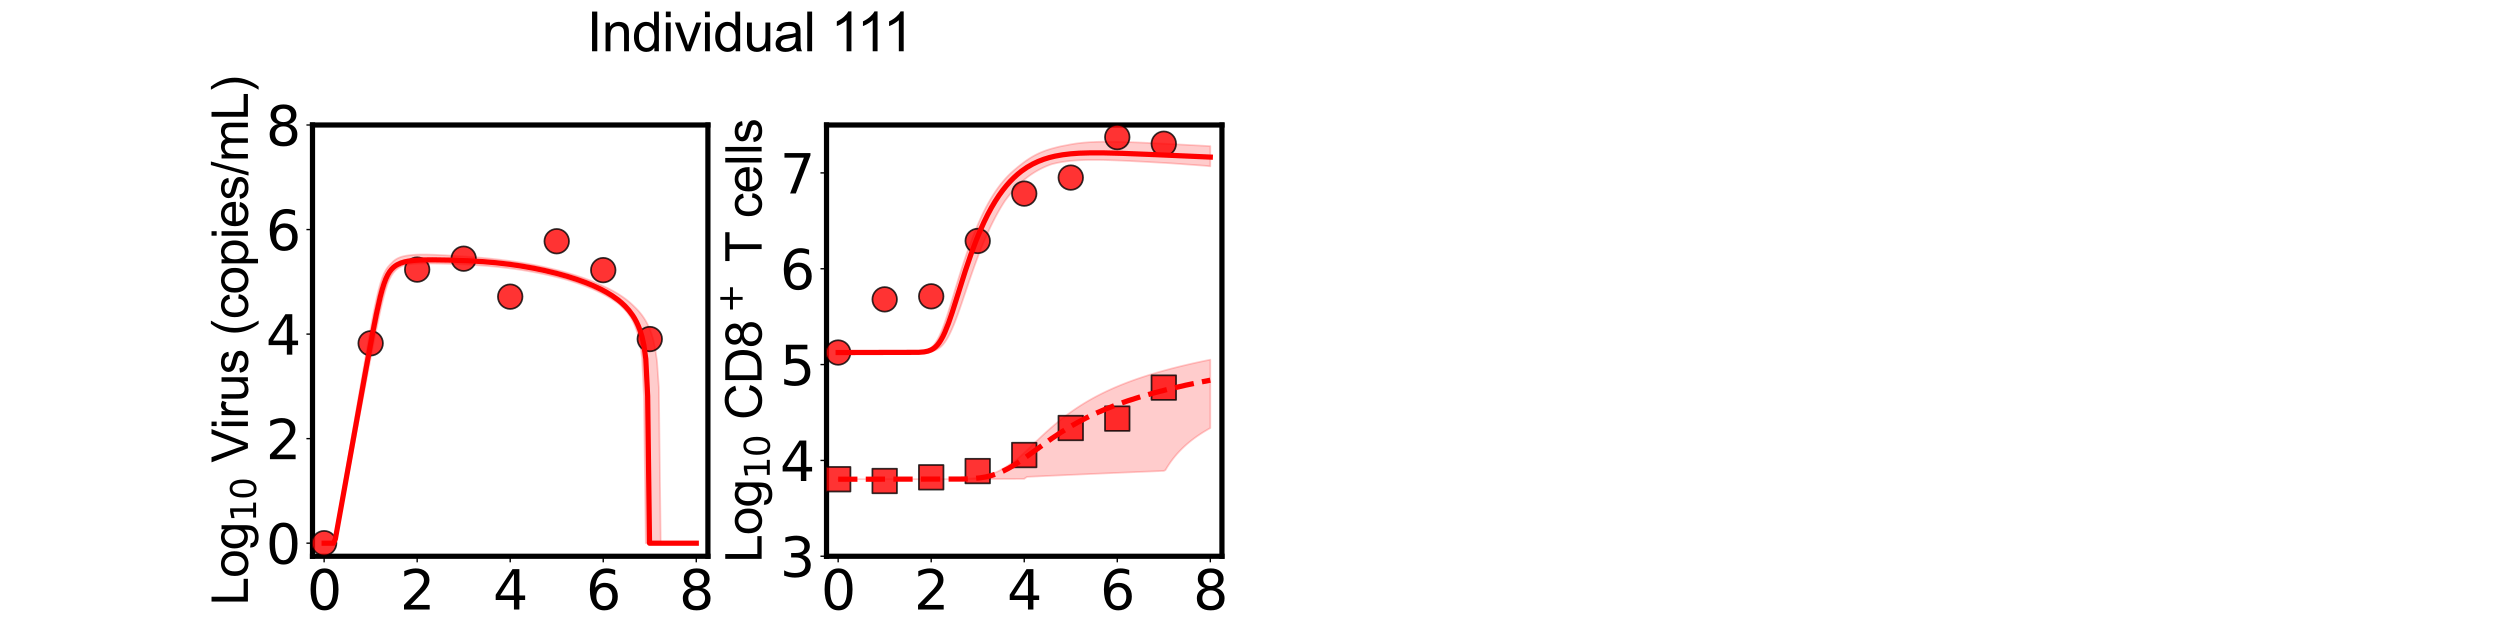 <?xml version="1.0" encoding="utf-8" standalone="no"?>
<!DOCTYPE svg PUBLIC "-//W3C//DTD SVG 1.1//EN"
  "http://www.w3.org/Graphics/SVG/1.1/DTD/svg11.dtd">
<svg xmlns:xlink="http://www.w3.org/1999/xlink" width="1440pt" height="360pt" viewBox="0 0 1440 360" xmlns="http://www.w3.org/2000/svg" version="1.1">
 <defs>
  <style type="text/css">*{stroke-linejoin: round; stroke-linecap: butt}</style>
 </defs>
 <g id="figure_1">
  <g id="patch_1">
   <path d="M 0 360 
L 1440 360 
L 1440 0 
L 0 0 
L 0 360 
z
" style="fill: none"/>
  </g>
  <g id="axes_1">
   <g id="patch_2">
    <path d="M 180 320.4 
L 407.755 320.4 
L 407.755 72 
L 180 72 
L 180 320.4 
z
" style="fill: none"/>
   </g>
   <g id="matplotlib.axis_1">
    <g id="xtick_1">
     <g id="line2d_1">
      <defs>
       <path id="m2c90304036" d="M 0 0 
L 0 3.5 
" style="stroke: #000000; stroke-width: 0.8"/>
      </defs>
      <g>
       <use xlink:href="#m2c90304036" x="186.699" y="320.4" style="stroke: #000000; stroke-width: 0.8"/>
      </g>
     </g>
     <g id="text_1">
      <!-- 0 -->
      <g transform="translate(176.773 351.107) scale(0.312 -0.312)">
       <defs>
        <path id="DejaVuSans-30" d="M 2034 4250 
Q 1547 4250 1301 3770 
Q 1056 3291 1056 2328 
Q 1056 1369 1301 889 
Q 1547 409 2034 409 
Q 2525 409 2770 889 
Q 3016 1369 3016 2328 
Q 3016 3291 2770 3770 
Q 2525 4250 2034 4250 
z
M 2034 4750 
Q 2819 4750 3233 4129 
Q 3647 3509 3647 2328 
Q 3647 1150 3233 529 
Q 2819 -91 2034 -91 
Q 1250 -91 836 529 
Q 422 1150 422 2328 
Q 422 3509 836 4129 
Q 1250 4750 2034 4750 
z
" transform="scale(0.016)"/>
       </defs>
       <use xlink:href="#DejaVuSans-30"/>
      </g>
     </g>
    </g>
    <g id="xtick_2">
     <g id="line2d_2">
      <g>
       <use xlink:href="#m2c90304036" x="240.288" y="320.4" style="stroke: #000000; stroke-width: 0.8"/>
      </g>
     </g>
     <g id="text_2">
      <!-- 2 -->
      <g transform="translate(230.363 351.107) scale(0.312 -0.312)">
       <defs>
        <path id="DejaVuSans-32" d="M 1228 531 
L 3431 531 
L 3431 0 
L 469 0 
L 469 531 
Q 828 903 1448 1529 
Q 2069 2156 2228 2338 
Q 2531 2678 2651 2914 
Q 2772 3150 2772 3378 
Q 2772 3750 2511 3984 
Q 2250 4219 1831 4219 
Q 1534 4219 1204 4116 
Q 875 4013 500 3803 
L 500 4441 
Q 881 4594 1212 4672 
Q 1544 4750 1819 4750 
Q 2544 4750 2975 4387 
Q 3406 4025 3406 3419 
Q 3406 3131 3298 2873 
Q 3191 2616 2906 2266 
Q 2828 2175 2409 1742 
Q 1991 1309 1228 531 
z
" transform="scale(0.016)"/>
       </defs>
       <use xlink:href="#DejaVuSans-32"/>
      </g>
     </g>
    </g>
    <g id="xtick_3">
     <g id="line2d_3">
      <g>
       <use xlink:href="#m2c90304036" x="293.878" y="320.4" style="stroke: #000000; stroke-width: 0.8"/>
      </g>
     </g>
     <g id="text_3">
      <!-- 4 -->
      <g transform="translate(283.952 351.107) scale(0.312 -0.312)">
       <defs>
        <path id="DejaVuSans-34" d="M 2419 4116 
L 825 1625 
L 2419 1625 
L 2419 4116 
z
M 2253 4666 
L 3047 4666 
L 3047 1625 
L 3713 1625 
L 3713 1100 
L 3047 1100 
L 3047 0 
L 2419 0 
L 2419 1100 
L 313 1100 
L 313 1709 
L 2253 4666 
z
" transform="scale(0.016)"/>
       </defs>
       <use xlink:href="#DejaVuSans-34"/>
      </g>
     </g>
    </g>
    <g id="xtick_4">
     <g id="line2d_4">
      <g>
       <use xlink:href="#m2c90304036" x="347.467" y="320.4" style="stroke: #000000; stroke-width: 0.8"/>
      </g>
     </g>
     <g id="text_4">
      <!-- 6 -->
      <g transform="translate(337.541 351.107) scale(0.312 -0.312)">
       <defs>
        <path id="DejaVuSans-36" d="M 2113 2584 
Q 1688 2584 1439 2293 
Q 1191 2003 1191 1497 
Q 1191 994 1439 701 
Q 1688 409 2113 409 
Q 2538 409 2786 701 
Q 3034 994 3034 1497 
Q 3034 2003 2786 2293 
Q 2538 2584 2113 2584 
z
M 3366 4563 
L 3366 3988 
Q 3128 4100 2886 4159 
Q 2644 4219 2406 4219 
Q 1781 4219 1451 3797 
Q 1122 3375 1075 2522 
Q 1259 2794 1537 2939 
Q 1816 3084 2150 3084 
Q 2853 3084 3261 2657 
Q 3669 2231 3669 1497 
Q 3669 778 3244 343 
Q 2819 -91 2113 -91 
Q 1303 -91 875 529 
Q 447 1150 447 2328 
Q 447 3434 972 4092 
Q 1497 4750 2381 4750 
Q 2619 4750 2861 4703 
Q 3103 4656 3366 4563 
z
" transform="scale(0.016)"/>
       </defs>
       <use xlink:href="#DejaVuSans-36"/>
      </g>
     </g>
    </g>
    <g id="xtick_5">
     <g id="line2d_5">
      <g>
       <use xlink:href="#m2c90304036" x="401.056" y="320.4" style="stroke: #000000; stroke-width: 0.8"/>
      </g>
     </g>
     <g id="text_5">
      <!-- 8 -->
      <g transform="translate(391.131 351.107) scale(0.312 -0.312)">
       <defs>
        <path id="DejaVuSans-38" d="M 2034 2216 
Q 1584 2216 1326 1975 
Q 1069 1734 1069 1313 
Q 1069 891 1326 650 
Q 1584 409 2034 409 
Q 2484 409 2743 651 
Q 3003 894 3003 1313 
Q 3003 1734 2745 1975 
Q 2488 2216 2034 2216 
z
M 1403 2484 
Q 997 2584 770 2862 
Q 544 3141 544 3541 
Q 544 4100 942 4425 
Q 1341 4750 2034 4750 
Q 2731 4750 3128 4425 
Q 3525 4100 3525 3541 
Q 3525 3141 3298 2862 
Q 3072 2584 2669 2484 
Q 3125 2378 3379 2068 
Q 3634 1759 3634 1313 
Q 3634 634 3220 271 
Q 2806 -91 2034 -91 
Q 1263 -91 848 271 
Q 434 634 434 1313 
Q 434 1759 690 2068 
Q 947 2378 1403 2484 
z
M 1172 3481 
Q 1172 3119 1398 2916 
Q 1625 2713 2034 2713 
Q 2441 2713 2670 2916 
Q 2900 3119 2900 3481 
Q 2900 3844 2670 4047 
Q 2441 4250 2034 4250 
Q 1625 4250 1398 4047 
Q 1172 3844 1172 3481 
z
" transform="scale(0.016)"/>
       </defs>
       <use xlink:href="#DejaVuSans-38"/>
      </g>
     </g>
    </g>
    <g id="text_6">
     <!-- Time (d) -->
     <g transform="translate(241.191 382.416) scale(0.286 -0.286)">
      <defs>
       <path id="ArialMT-54" d="M 1659 0 
L 1659 4041 
L 150 4041 
L 150 4581 
L 3781 4581 
L 3781 4041 
L 2266 4041 
L 2266 0 
L 1659 0 
z
" transform="scale(0.016)"/>
       <path id="ArialMT-69" d="M 425 3934 
L 425 4581 
L 988 4581 
L 988 3934 
L 425 3934 
z
M 425 0 
L 425 3319 
L 988 3319 
L 988 0 
L 425 0 
z
" transform="scale(0.016)"/>
       <path id="ArialMT-6d" d="M 422 0 
L 422 3319 
L 925 3319 
L 925 2853 
Q 1081 3097 1340 3245 
Q 1600 3394 1931 3394 
Q 2300 3394 2536 3241 
Q 2772 3088 2869 2813 
Q 3263 3394 3894 3394 
Q 4388 3394 4653 3120 
Q 4919 2847 4919 2278 
L 4919 0 
L 4359 0 
L 4359 2091 
Q 4359 2428 4304 2576 
Q 4250 2725 4106 2815 
Q 3963 2906 3769 2906 
Q 3419 2906 3187 2673 
Q 2956 2441 2956 1928 
L 2956 0 
L 2394 0 
L 2394 2156 
Q 2394 2531 2256 2718 
Q 2119 2906 1806 2906 
Q 1569 2906 1367 2781 
Q 1166 2656 1075 2415 
Q 984 2175 984 1722 
L 984 0 
L 422 0 
z
" transform="scale(0.016)"/>
       <path id="ArialMT-65" d="M 2694 1069 
L 3275 997 
Q 3138 488 2766 206 
Q 2394 -75 1816 -75 
Q 1088 -75 661 373 
Q 234 822 234 1631 
Q 234 2469 665 2931 
Q 1097 3394 1784 3394 
Q 2450 3394 2872 2941 
Q 3294 2488 3294 1666 
Q 3294 1616 3291 1516 
L 816 1516 
Q 847 969 1125 678 
Q 1403 388 1819 388 
Q 2128 388 2347 550 
Q 2566 713 2694 1069 
z
M 847 1978 
L 2700 1978 
Q 2663 2397 2488 2606 
Q 2219 2931 1791 2931 
Q 1403 2931 1139 2672 
Q 875 2413 847 1978 
z
" transform="scale(0.016)"/>
       <path id="ArialMT-20" transform="scale(0.016)"/>
       <path id="ArialMT-28" d="M 1497 -1347 
Q 1031 -759 709 28 
Q 388 816 388 1659 
Q 388 2403 628 3084 
Q 909 3875 1497 4659 
L 1900 4659 
Q 1522 4009 1400 3731 
Q 1209 3300 1100 2831 
Q 966 2247 966 1656 
Q 966 153 1900 -1347 
L 1497 -1347 
z
" transform="scale(0.016)"/>
       <path id="ArialMT-64" d="M 2575 0 
L 2575 419 
Q 2259 -75 1647 -75 
Q 1250 -75 917 144 
Q 584 363 401 755 
Q 219 1147 219 1656 
Q 219 2153 384 2558 
Q 550 2963 881 3178 
Q 1213 3394 1622 3394 
Q 1922 3394 2156 3267 
Q 2391 3141 2538 2938 
L 2538 4581 
L 3097 4581 
L 3097 0 
L 2575 0 
z
M 797 1656 
Q 797 1019 1065 703 
Q 1334 388 1700 388 
Q 2069 388 2326 689 
Q 2584 991 2584 1609 
Q 2584 2291 2321 2609 
Q 2059 2928 1675 2928 
Q 1300 2928 1048 2622 
Q 797 2316 797 1656 
z
" transform="scale(0.016)"/>
       <path id="ArialMT-29" d="M 791 -1347 
L 388 -1347 
Q 1322 153 1322 1656 
Q 1322 2244 1188 2822 
Q 1081 3291 891 3722 
Q 769 4003 388 4659 
L 791 4659 
Q 1378 3875 1659 3084 
Q 1900 2403 1900 1659 
Q 1900 816 1576 28 
Q 1253 -759 791 -1347 
z
" transform="scale(0.016)"/>
      </defs>
      <use xlink:href="#ArialMT-54"/>
      <use xlink:href="#ArialMT-69" transform="translate(57.334 0)"/>
      <use xlink:href="#ArialMT-6d" transform="translate(79.551 0)"/>
      <use xlink:href="#ArialMT-65" transform="translate(162.852 0)"/>
      <use xlink:href="#ArialMT-20" transform="translate(218.467 0)"/>
      <use xlink:href="#ArialMT-28" transform="translate(246.25 0)"/>
      <use xlink:href="#ArialMT-64" transform="translate(279.551 0)"/>
      <use xlink:href="#ArialMT-29" transform="translate(335.166 0)"/>
     </g>
    </g>
   </g>
   <g id="matplotlib.axis_2">
    <g id="ytick_1">
     <g id="line2d_6">
      <defs>
       <path id="mbc7da09ae1" d="M 0 0 
L -3.5 0 
" style="stroke: #000000; stroke-width: 0.8"/>
      </defs>
      <g>
       <use xlink:href="#mbc7da09ae1" x="180" y="312.873" style="stroke: #000000; stroke-width: 0.8"/>
      </g>
     </g>
     <g id="text_7">
      <!-- 0 -->
      <g transform="translate(153.149 324.726) scale(0.312 -0.312)">
       <use xlink:href="#DejaVuSans-30"/>
      </g>
     </g>
    </g>
    <g id="ytick_2">
     <g id="line2d_7">
      <g>
       <use xlink:href="#mbc7da09ae1" x="180" y="252.655" style="stroke: #000000; stroke-width: 0.8"/>
      </g>
     </g>
     <g id="text_8">
      <!-- 2 -->
      <g transform="translate(153.149 264.508) scale(0.312 -0.312)">
       <use xlink:href="#DejaVuSans-32"/>
      </g>
     </g>
    </g>
    <g id="ytick_3">
     <g id="line2d_8">
      <g>
       <use xlink:href="#mbc7da09ae1" x="180" y="192.436" style="stroke: #000000; stroke-width: 0.8"/>
      </g>
     </g>
     <g id="text_9">
      <!-- 4 -->
      <g transform="translate(153.149 204.29) scale(0.312 -0.312)">
       <use xlink:href="#DejaVuSans-34"/>
      </g>
     </g>
    </g>
    <g id="ytick_4">
     <g id="line2d_9">
      <g>
       <use xlink:href="#mbc7da09ae1" x="180" y="132.218" style="stroke: #000000; stroke-width: 0.8"/>
      </g>
     </g>
     <g id="text_10">
      <!-- 6 -->
      <g transform="translate(153.149 144.072) scale(0.312 -0.312)">
       <use xlink:href="#DejaVuSans-36"/>
      </g>
     </g>
    </g>
    <g id="ytick_5">
     <g id="line2d_10">
      <g>
       <use xlink:href="#mbc7da09ae1" x="180" y="72" style="stroke: #000000; stroke-width: 0.8"/>
      </g>
     </g>
     <g id="text_11">
      <!-- 8 -->
      <g transform="translate(153.149 83.854) scale(0.312 -0.312)">
       <use xlink:href="#DejaVuSans-38"/>
      </g>
     </g>
    </g>
    <g id="text_12">
     <!-- Log$_{10}$ Virus (copies/mL) -->
     <g transform="translate(142.857 348.638) rotate(-90) scale(0.286 -0.286)">
      <defs>
       <path id="ArialMT-4c" d="M 469 0 
L 469 4581 
L 1075 4581 
L 1075 541 
L 3331 541 
L 3331 0 
L 469 0 
z
" transform="scale(0.016)"/>
       <path id="ArialMT-6f" d="M 213 1659 
Q 213 2581 725 3025 
Q 1153 3394 1769 3394 
Q 2453 3394 2887 2945 
Q 3322 2497 3322 1706 
Q 3322 1066 3130 698 
Q 2938 331 2570 128 
Q 2203 -75 1769 -75 
Q 1072 -75 642 372 
Q 213 819 213 1659 
z
M 791 1659 
Q 791 1022 1069 705 
Q 1347 388 1769 388 
Q 2188 388 2466 706 
Q 2744 1025 2744 1678 
Q 2744 2294 2464 2611 
Q 2184 2928 1769 2928 
Q 1347 2928 1069 2612 
Q 791 2297 791 1659 
z
" transform="scale(0.016)"/>
       <path id="ArialMT-67" d="M 319 -275 
L 866 -356 
Q 900 -609 1056 -725 
Q 1266 -881 1628 -881 
Q 2019 -881 2231 -725 
Q 2444 -569 2519 -288 
Q 2563 -116 2559 434 
Q 2191 0 1641 0 
Q 956 0 581 494 
Q 206 988 206 1678 
Q 206 2153 378 2554 
Q 550 2956 876 3175 
Q 1203 3394 1644 3394 
Q 2231 3394 2613 2919 
L 2613 3319 
L 3131 3319 
L 3131 450 
Q 3131 -325 2973 -648 
Q 2816 -972 2473 -1159 
Q 2131 -1347 1631 -1347 
Q 1038 -1347 672 -1080 
Q 306 -813 319 -275 
z
M 784 1719 
Q 784 1066 1043 766 
Q 1303 466 1694 466 
Q 2081 466 2343 764 
Q 2606 1063 2606 1700 
Q 2606 2309 2336 2618 
Q 2066 2928 1684 2928 
Q 1309 2928 1046 2623 
Q 784 2319 784 1719 
z
" transform="scale(0.016)"/>
       <path id="DejaVuSans-31" d="M 794 531 
L 1825 531 
L 1825 4091 
L 703 3866 
L 703 4441 
L 1819 4666 
L 2450 4666 
L 2450 531 
L 3481 531 
L 3481 0 
L 794 0 
L 794 531 
z
" transform="scale(0.016)"/>
       <path id="ArialMT-56" d="M 1803 0 
L 28 4581 
L 684 4581 
L 1875 1253 
Q 2019 853 2116 503 
Q 2222 878 2363 1253 
L 3600 4581 
L 4219 4581 
L 2425 0 
L 1803 0 
z
" transform="scale(0.016)"/>
       <path id="ArialMT-72" d="M 416 0 
L 416 3319 
L 922 3319 
L 922 2816 
Q 1116 3169 1280 3281 
Q 1444 3394 1641 3394 
Q 1925 3394 2219 3213 
L 2025 2691 
Q 1819 2813 1613 2813 
Q 1428 2813 1281 2702 
Q 1134 2591 1072 2394 
Q 978 2094 978 1738 
L 978 0 
L 416 0 
z
" transform="scale(0.016)"/>
       <path id="ArialMT-75" d="M 2597 0 
L 2597 488 
Q 2209 -75 1544 -75 
Q 1250 -75 995 37 
Q 741 150 617 320 
Q 494 491 444 738 
Q 409 903 409 1263 
L 409 3319 
L 972 3319 
L 972 1478 
Q 972 1038 1006 884 
Q 1059 663 1231 536 
Q 1403 409 1656 409 
Q 1909 409 2131 539 
Q 2353 669 2445 892 
Q 2538 1116 2538 1541 
L 2538 3319 
L 3100 3319 
L 3100 0 
L 2597 0 
z
" transform="scale(0.016)"/>
       <path id="ArialMT-73" d="M 197 991 
L 753 1078 
Q 800 744 1014 566 
Q 1228 388 1613 388 
Q 2000 388 2187 545 
Q 2375 703 2375 916 
Q 2375 1106 2209 1216 
Q 2094 1291 1634 1406 
Q 1016 1563 777 1677 
Q 538 1791 414 1992 
Q 291 2194 291 2438 
Q 291 2659 392 2848 
Q 494 3038 669 3163 
Q 800 3259 1026 3326 
Q 1253 3394 1513 3394 
Q 1903 3394 2198 3281 
Q 2494 3169 2634 2976 
Q 2775 2784 2828 2463 
L 2278 2388 
Q 2241 2644 2061 2787 
Q 1881 2931 1553 2931 
Q 1166 2931 1000 2803 
Q 834 2675 834 2503 
Q 834 2394 903 2306 
Q 972 2216 1119 2156 
Q 1203 2125 1616 2013 
Q 2213 1853 2448 1751 
Q 2684 1650 2818 1456 
Q 2953 1263 2953 975 
Q 2953 694 2789 445 
Q 2625 197 2315 61 
Q 2006 -75 1616 -75 
Q 969 -75 630 194 
Q 291 463 197 991 
z
" transform="scale(0.016)"/>
       <path id="ArialMT-63" d="M 2588 1216 
L 3141 1144 
Q 3050 572 2676 248 
Q 2303 -75 1759 -75 
Q 1078 -75 664 370 
Q 250 816 250 1647 
Q 250 2184 428 2587 
Q 606 2991 970 3192 
Q 1334 3394 1763 3394 
Q 2303 3394 2647 3120 
Q 2991 2847 3088 2344 
L 2541 2259 
Q 2463 2594 2264 2762 
Q 2066 2931 1784 2931 
Q 1359 2931 1093 2626 
Q 828 2322 828 1663 
Q 828 994 1084 691 
Q 1341 388 1753 388 
Q 2084 388 2306 591 
Q 2528 794 2588 1216 
z
" transform="scale(0.016)"/>
       <path id="ArialMT-70" d="M 422 -1272 
L 422 3319 
L 934 3319 
L 934 2888 
Q 1116 3141 1344 3267 
Q 1572 3394 1897 3394 
Q 2322 3394 2647 3175 
Q 2972 2956 3137 2557 
Q 3303 2159 3303 1684 
Q 3303 1175 3120 767 
Q 2938 359 2589 142 
Q 2241 -75 1856 -75 
Q 1575 -75 1351 44 
Q 1128 163 984 344 
L 984 -1272 
L 422 -1272 
z
M 931 1641 
Q 931 1000 1190 694 
Q 1450 388 1819 388 
Q 2194 388 2461 705 
Q 2728 1022 2728 1688 
Q 2728 2322 2467 2637 
Q 2206 2953 1844 2953 
Q 1484 2953 1207 2617 
Q 931 2281 931 1641 
z
" transform="scale(0.016)"/>
       <path id="ArialMT-2f" d="M 0 -78 
L 1328 4659 
L 1778 4659 
L 453 -78 
L 0 -78 
z
" transform="scale(0.016)"/>
      </defs>
      <use xlink:href="#ArialMT-4c" transform="translate(0 0.203)"/>
      <use xlink:href="#ArialMT-6f" transform="translate(55.615 0.203)"/>
      <use xlink:href="#ArialMT-67" transform="translate(111.23 0.203)"/>
      <use xlink:href="#DejaVuSans-31" transform="translate(167.803 -16.203) scale(0.7)"/>
      <use xlink:href="#DejaVuSans-30" transform="translate(212.339 -16.203) scale(0.7)"/>
      <use xlink:href="#ArialMT-20" transform="translate(259.609 0.203)"/>
      <use xlink:href="#ArialMT-56" transform="translate(287.393 0.203)"/>
      <use xlink:href="#ArialMT-69" transform="translate(354.092 0.203)"/>
      <use xlink:href="#ArialMT-72" transform="translate(376.309 0.203)"/>
      <use xlink:href="#ArialMT-75" transform="translate(409.609 0.203)"/>
      <use xlink:href="#ArialMT-73" transform="translate(465.225 0.203)"/>
      <use xlink:href="#ArialMT-20" transform="translate(515.225 0.203)"/>
      <use xlink:href="#ArialMT-28" transform="translate(543.008 0.203)"/>
      <use xlink:href="#ArialMT-63" transform="translate(576.309 0.203)"/>
      <use xlink:href="#ArialMT-6f" transform="translate(626.309 0.203)"/>
      <use xlink:href="#ArialMT-70" transform="translate(681.924 0.203)"/>
      <use xlink:href="#ArialMT-69" transform="translate(737.539 0.203)"/>
      <use xlink:href="#ArialMT-65" transform="translate(759.756 0.203)"/>
      <use xlink:href="#ArialMT-73" transform="translate(815.371 0.203)"/>
      <use xlink:href="#ArialMT-2f" transform="translate(865.371 0.203)"/>
      <use xlink:href="#ArialMT-6d" transform="translate(893.154 0.203)"/>
      <use xlink:href="#ArialMT-4c" transform="translate(976.455 0.203)"/>
      <use xlink:href="#ArialMT-29" transform="translate(1032.07 0.203)"/>
     </g>
    </g>
   </g>
   <g id="patch_3">
    <path d="M 180 320.4 
L 180 72 
" style="fill: none; stroke: #000000; stroke-width: 3; stroke-linejoin: miter; stroke-linecap: square"/>
   </g>
   <g id="patch_4">
    <path d="M 407.755 320.4 
L 407.755 72 
" style="fill: none; stroke: #000000; stroke-width: 3; stroke-linejoin: miter; stroke-linecap: square"/>
   </g>
   <g id="patch_5">
    <path d="M 180 320.4 
L 407.755 320.4 
" style="fill: none; stroke: #000000; stroke-width: 3; stroke-linejoin: miter; stroke-linecap: square"/>
   </g>
   <g id="patch_6">
    <path d="M 180 72 
L 407.755 72 
" style="fill: none; stroke: #000000; stroke-width: 3; stroke-linejoin: miter; stroke-linecap: square"/>
   </g>
   <g id="FillBetweenPolyCollection_1">
    <defs>
     <path id="m9f8a3d9a8d" d="M 186.699 -47.127 
L 186.699 -47.127 
L 187.776 -47.127 
L 188.853 -47.127 
L 189.93 -47.127 
L 191.007 -47.127 
L 192.085 -47.127 
L 193.162 -47.127 
L 194.239 -52.827 
L 195.316 -58.532 
L 196.393 -64.23 
L 197.47 -69.918 
L 198.548 -75.606 
L 199.625 -81.294 
L 200.702 -86.981 
L 201.779 -92.668 
L 202.856 -98.354 
L 203.933 -104.04 
L 205.011 -109.725 
L 206.088 -115.36 
L 207.165 -120.949 
L 208.242 -126.535 
L 209.319 -132.115 
L 210.397 -137.688 
L 211.474 -143.247 
L 212.551 -148.787 
L 213.493 -153.612 
L 213.628 -154.298 
L 214.705 -159.765 
L 215.782 -165.164 
L 216.86 -170.465 
L 217.937 -175.622 
L 219.014 -180.573 
L 220.091 -185.241 
L 221.168 -189.536 
L 222.245 -193.373 
L 223.323 -196.688 
L 224.4 -199.216 
L 225.477 -201.227 
L 226.554 -202.805 
L 227.631 -204.038 
L 228.708 -205.009 
L 229.786 -205.78 
L 230.863 -206.395 
L 231.94 -206.89 
L 233.017 -207.252 
L 234.094 -207.472 
L 235.172 -207.65 
L 236.249 -207.794 
L 237.326 -207.91 
L 238.403 -208.002 
L 239.48 -208.074 
L 240.288 -208.117 
L 240.557 -208.13 
L 241.635 -208.171 
L 242.712 -208.201 
L 243.789 -208.221 
L 244.866 -208.233 
L 245.943 -208.237 
L 247.02 -208.234 
L 248.098 -208.227 
L 249.175 -208.215 
L 250.252 -208.199 
L 251.329 -208.18 
L 252.406 -208.158 
L 253.484 -208.133 
L 254.561 -208.105 
L 255.638 -208.076 
L 256.715 -208.044 
L 257.792 -208.011 
L 258.869 -207.976 
L 259.947 -207.939 
L 261.024 -207.9 
L 262.101 -207.86 
L 263.178 -207.818 
L 264.255 -207.774 
L 265.332 -207.728 
L 266.41 -207.68 
L 267.083 -207.649 
L 267.487 -207.63 
L 268.564 -207.578 
L 269.641 -207.523 
L 270.718 -207.466 
L 271.795 -207.407 
L 272.873 -207.344 
L 273.95 -207.279 
L 275.027 -207.211 
L 276.104 -207.14 
L 277.181 -207.065 
L 278.259 -206.987 
L 279.336 -206.905 
L 280.413 -206.82 
L 281.49 -206.731 
L 282.567 -206.638 
L 283.644 -206.541 
L 284.722 -206.441 
L 285.799 -206.335 
L 286.876 -206.226 
L 287.953 -206.112 
L 289.03 -205.994 
L 290.107 -205.872 
L 291.185 -205.745 
L 292.262 -205.613 
L 293.339 -205.476 
L 293.878 -205.407 
L 294.416 -205.335 
L 295.493 -205.19 
L 296.57 -205.039 
L 297.648 -204.884 
L 298.725 -204.724 
L 299.802 -204.559 
L 300.879 -204.389 
L 301.956 -204.214 
L 303.034 -204.034 
L 304.111 -203.85 
L 305.188 -203.66 
L 306.265 -203.465 
L 307.342 -203.266 
L 308.419 -203.061 
L 309.497 -202.851 
L 310.574 -202.636 
L 311.651 -202.416 
L 312.728 -202.19 
L 313.805 -201.959 
L 314.882 -201.723 
L 315.96 -201.482 
L 317.037 -201.235 
L 318.114 -200.982 
L 319.191 -200.724 
L 320.268 -200.46 
L 320.672 -200.359 
L 321.346 -200.19 
L 322.423 -199.914 
L 323.5 -199.631 
L 324.577 -199.343 
L 325.654 -199.048 
L 326.731 -198.746 
L 327.809 -198.419 
L 328.886 -198.081 
L 329.963 -197.734 
L 331.04 -197.379 
L 332.117 -197.016 
L 333.194 -196.643 
L 334.272 -196.261 
L 335.349 -195.868 
L 336.426 -195.465 
L 337.503 -195.051 
L 338.58 -194.625 
L 339.657 -194.187 
L 340.735 -193.736 
L 341.812 -193.27 
L 342.889 -192.79 
L 343.966 -192.294 
L 345.043 -191.781 
L 346.121 -191.25 
L 347.198 -190.699 
L 347.467 -190.558 
L 348.275 -190.127 
L 349.352 -189.532 
L 350.429 -188.912 
L 351.506 -188.264 
L 352.584 -187.587 
L 353.661 -186.877 
L 354.738 -186.13 
L 355.815 -185.343 
L 356.892 -184.51 
L 357.969 -183.521 
L 359.047 -182.455 
L 360.124 -181.3 
L 361.201 -180.039 
L 362.278 -178.609 
L 363.355 -176.984 
L 364.432 -175.119 
L 365.51 -172.808 
L 366.587 -170.013 
L 367.664 -166.471 
L 368.741 -161.628 
L 369.818 -153.908 
L 370.896 -131.931 
L 371.973 -47.127 
L 373.05 -47.127 
L 374.127 -47.127 
L 374.262 -47.127 
L 375.204 -47.127 
L 376.281 -47.127 
L 377.359 -47.127 
L 378.436 -47.127 
L 379.513 -47.127 
L 380.59 -47.127 
L 381.667 -47.127 
L 382.744 -47.127 
L 383.822 -47.127 
L 384.899 -47.127 
L 385.976 -47.127 
L 387.053 -47.127 
L 388.13 -47.127 
L 389.208 -47.127 
L 390.285 -47.127 
L 391.362 -47.127 
L 392.439 -47.127 
L 393.516 -47.127 
L 394.593 -47.127 
L 395.671 -47.127 
L 396.748 -47.127 
L 397.825 -47.127 
L 398.902 -47.127 
L 399.979 -47.127 
L 401.056 -47.127 
L 401.056 -47.127 
L 401.056 -47.127 
L 399.979 -47.127 
L 398.902 -47.127 
L 397.825 -47.127 
L 396.748 -47.127 
L 395.671 -47.127 
L 394.593 -47.127 
L 393.516 -47.127 
L 392.439 -47.127 
L 391.362 -47.127 
L 390.285 -47.127 
L 389.208 -47.127 
L 388.13 -47.127 
L 387.053 -47.127 
L 385.976 -47.127 
L 384.899 -47.127 
L 383.822 -47.127 
L 382.744 -47.127 
L 381.667 -47.127 
L 380.59 -47.127 
L 379.513 -136.731 
L 378.436 -152.044 
L 377.359 -159.432 
L 376.281 -164.386 
L 375.204 -167.988 
L 374.262 -170.498 
L 374.127 -170.821 
L 373.05 -173.157 
L 371.973 -175.147 
L 370.896 -176.881 
L 369.818 -178.417 
L 368.741 -179.797 
L 367.664 -181.05 
L 366.587 -182.199 
L 365.51 -183.258 
L 364.432 -184.302 
L 363.355 -185.31 
L 362.278 -186.25 
L 361.201 -187.13 
L 360.124 -187.958 
L 359.047 -188.74 
L 357.969 -189.48 
L 356.892 -190.184 
L 355.815 -190.854 
L 354.738 -191.495 
L 353.661 -192.107 
L 352.584 -192.695 
L 351.506 -193.26 
L 350.429 -193.803 
L 349.352 -194.326 
L 348.275 -194.831 
L 347.467 -195.206 
L 347.198 -195.335 
L 346.121 -195.844 
L 345.043 -196.335 
L 343.966 -196.81 
L 342.889 -197.271 
L 341.812 -197.718 
L 340.735 -198.151 
L 339.657 -198.572 
L 338.58 -198.981 
L 337.503 -199.38 
L 336.426 -199.767 
L 335.349 -200.145 
L 334.272 -200.513 
L 333.194 -200.872 
L 332.117 -201.222 
L 331.04 -201.563 
L 329.963 -201.897 
L 328.886 -202.222 
L 327.809 -202.54 
L 326.731 -202.851 
L 325.654 -203.155 
L 324.577 -203.452 
L 323.5 -203.742 
L 322.423 -204.026 
L 321.346 -204.304 
L 320.672 -204.474 
L 320.268 -204.575 
L 319.191 -204.841 
L 318.114 -205.1 
L 317.037 -205.354 
L 315.96 -205.602 
L 314.882 -205.847 
L 313.805 -206.093 
L 312.728 -206.333 
L 311.651 -206.567 
L 310.574 -206.795 
L 309.497 -207.018 
L 308.419 -207.235 
L 307.342 -207.446 
L 306.265 -207.652 
L 305.188 -207.853 
L 304.111 -208.048 
L 303.034 -208.238 
L 301.956 -208.422 
L 300.879 -208.601 
L 299.802 -208.775 
L 298.725 -208.944 
L 297.648 -209.107 
L 296.57 -209.265 
L 295.493 -209.423 
L 294.416 -209.577 
L 293.878 -209.652 
L 293.339 -209.725 
L 292.262 -209.869 
L 291.185 -210.007 
L 290.107 -210.147 
L 289.03 -210.285 
L 287.953 -210.418 
L 286.876 -210.547 
L 285.799 -210.672 
L 284.722 -210.793 
L 283.644 -210.91 
L 282.567 -211.024 
L 281.49 -211.134 
L 280.413 -211.24 
L 279.336 -211.344 
L 278.259 -211.443 
L 277.181 -211.54 
L 276.104 -211.634 
L 275.027 -211.725 
L 273.95 -211.814 
L 272.873 -211.899 
L 271.795 -211.983 
L 270.718 -212.064 
L 269.641 -212.143 
L 268.564 -212.22 
L 267.487 -212.295 
L 267.083 -212.322 
L 266.41 -212.368 
L 265.332 -212.439 
L 264.255 -212.509 
L 263.178 -212.577 
L 262.101 -212.643 
L 261.024 -212.708 
L 259.947 -212.771 
L 258.869 -212.833 
L 257.792 -212.893 
L 256.715 -212.951 
L 255.638 -213.008 
L 254.561 -213.062 
L 253.484 -213.114 
L 252.406 -213.163 
L 251.329 -213.209 
L 250.252 -213.252 
L 249.175 -213.29 
L 248.098 -213.325 
L 247.02 -213.353 
L 245.943 -213.376 
L 244.866 -213.391 
L 243.789 -213.397 
L 242.712 -213.393 
L 241.635 -213.378 
L 240.557 -213.348 
L 240.288 -213.338 
L 239.48 -213.301 
L 238.403 -213.234 
L 237.326 -213.144 
L 236.249 -213.025 
L 235.172 -212.892 
L 234.094 -212.741 
L 233.017 -212.543 
L 231.94 -212.288 
L 230.863 -211.964 
L 229.786 -211.552 
L 228.708 -211.032 
L 227.631 -210.371 
L 226.554 -209.529 
L 225.477 -208.451 
L 224.4 -207.354 
L 223.323 -206.108 
L 222.245 -204.5 
L 221.168 -202.423 
L 220.091 -199.783 
L 219.014 -196.495 
L 217.937 -192.557 
L 216.86 -188.001 
L 215.782 -182.928 
L 214.705 -177.461 
L 213.628 -171.695 
L 213.493 -170.956 
L 212.551 -165.74 
L 211.474 -159.65 
L 210.397 -153.485 
L 209.319 -147.249 
L 208.242 -140.993 
L 207.165 -134.71 
L 206.088 -128.428 
L 205.011 -122.112 
L 203.933 -115.813 
L 202.856 -109.499 
L 201.779 -103.207 
L 200.702 -96.863 
L 199.625 -90.562 
L 198.548 -84.235 
L 197.47 -77.942 
L 196.393 -71.611 
L 195.316 -65.407 
L 194.239 -59.428 
L 193.162 -53.425 
L 192.085 -47.346 
L 191.007 -47.127 
L 189.93 -47.127 
L 188.853 -47.127 
L 187.776 -47.127 
L 186.699 -47.127 
z
" style="stroke: #ff0000; stroke-opacity: 0.2"/>
    </defs>
    <g clip-path="url(#p3f9cafc075)">
     <use xlink:href="#m9f8a3d9a8d" x="0" y="360" style="fill: #ff0000; fill-opacity: 0.2; stroke: #ff0000; stroke-opacity: 0.2"/>
    </g>
   </g>
   <g id="PathCollection_1">
    <defs>
     <path id="mb84e5d5c68" d="M 0 7.071 
C 1.875 7.071 3.674 6.326 5 5 
C 6.326 3.674 7.071 1.875 7.071 0 
C 7.071 -1.875 6.326 -3.674 5 -5 
C 3.674 -6.326 1.875 -7.071 0 -7.071 
C -1.875 -7.071 -3.674 -6.326 -5 -5 
C -6.326 -3.674 -7.071 -1.875 -7.071 0 
C -7.071 1.875 -6.326 3.674 -5 5 
C -3.674 6.326 -1.875 7.071 0 7.071 
z
" style="stroke: #000000; stroke-opacity: 0.8"/>
    </defs>
    <g clip-path="url(#p3f9cafc075)">
     <use xlink:href="#mb84e5d5c68" x="186.699" y="312.873" style="fill: #ff0000; fill-opacity: 0.8; stroke: #000000; stroke-opacity: 0.8"/>
     <use xlink:href="#mb84e5d5c68" x="213.493" y="197.738" style="fill: #ff0000; fill-opacity: 0.8; stroke: #000000; stroke-opacity: 0.8"/>
     <use xlink:href="#mb84e5d5c68" x="240.288" y="155.296" style="fill: #ff0000; fill-opacity: 0.8; stroke: #000000; stroke-opacity: 0.8"/>
     <use xlink:href="#mb84e5d5c68" x="267.083" y="149.008" style="fill: #ff0000; fill-opacity: 0.8; stroke: #000000; stroke-opacity: 0.8"/>
     <use xlink:href="#mb84e5d5c68" x="293.878" y="170.876" style="fill: #ff0000; fill-opacity: 0.8; stroke: #000000; stroke-opacity: 0.8"/>
     <use xlink:href="#mb84e5d5c68" x="320.672" y="138.953" style="fill: #ff0000; fill-opacity: 0.8; stroke: #000000; stroke-opacity: 0.8"/>
     <use xlink:href="#mb84e5d5c68" x="347.467" y="155.599" style="fill: #ff0000; fill-opacity: 0.8; stroke: #000000; stroke-opacity: 0.8"/>
     <use xlink:href="#mb84e5d5c68" x="374.262" y="195.297" style="fill: #ff0000; fill-opacity: 0.8; stroke: #000000; stroke-opacity: 0.8"/>
    </g>
   </g>
   <g id="line2d_11">
    <path d="M 186.699 312.873 
L 192.085 312.873 
L 193.162 310.494 
L 210.397 214.797 
L 214.705 191.513 
L 216.86 180.632 
L 219.014 171.025 
L 220.091 166.954 
L 221.168 163.479 
L 222.245 160.619 
L 223.323 158.334 
L 224.4 156.546 
L 225.477 155.155 
L 226.554 154.065 
L 227.631 153.204 
L 228.708 152.516 
L 230.863 151.514 
L 233.017 150.85 
L 235.172 150.406 
L 238.403 150 
L 242.712 149.746 
L 249.175 149.665 
L 258.869 149.821 
L 269.641 150.203 
L 278.259 150.709 
L 285.799 151.355 
L 293.339 152.225 
L 299.802 153.164 
L 307.342 154.493 
L 313.805 155.84 
L 320.672 157.498 
L 326.731 159.18 
L 332.117 160.881 
L 337.503 162.82 
L 341.812 164.59 
L 346.121 166.611 
L 349.352 168.341 
L 352.584 170.313 
L 355.815 172.609 
L 357.969 174.382 
L 360.124 176.416 
L 362.278 178.805 
L 364.432 181.705 
L 365.51 183.427 
L 366.587 185.402 
L 367.664 187.719 
L 368.741 190.524 
L 369.818 194.08 
L 370.896 198.954 
L 371.973 206.754 
L 373.05 228.162 
L 374.127 312.873 
L 401.056 312.873 
L 401.056 312.873 
" clip-path="url(#p3f9cafc075)" style="fill: none; stroke: #ff0000; stroke-width: 3; stroke-linecap: square"/>
   </g>
  </g>
  <g id="axes_2">
   <g id="patch_7">
    <path d="M 476.082 320.4 
L 703.837 320.4 
L 703.837 72 
L 476.082 72 
L 476.082 320.4 
z
" style="fill: none"/>
   </g>
   <g id="matplotlib.axis_3">
    <g id="xtick_6">
     <g id="line2d_12">
      <g>
       <use xlink:href="#m2c90304036" x="482.78" y="320.4" style="stroke: #000000; stroke-width: 0.8"/>
      </g>
     </g>
     <g id="text_13">
      <!-- 0 -->
      <g transform="translate(472.855 351.107) scale(0.312 -0.312)">
       <use xlink:href="#DejaVuSans-30"/>
      </g>
     </g>
    </g>
    <g id="xtick_7">
     <g id="line2d_13">
      <g>
       <use xlink:href="#m2c90304036" x="536.37" y="320.4" style="stroke: #000000; stroke-width: 0.8"/>
      </g>
     </g>
     <g id="text_14">
      <!-- 2 -->
      <g transform="translate(526.444 351.107) scale(0.312 -0.312)">
       <use xlink:href="#DejaVuSans-32"/>
      </g>
     </g>
    </g>
    <g id="xtick_8">
     <g id="line2d_14">
      <g>
       <use xlink:href="#m2c90304036" x="589.959" y="320.4" style="stroke: #000000; stroke-width: 0.8"/>
      </g>
     </g>
     <g id="text_15">
      <!-- 4 -->
      <g transform="translate(580.034 351.107) scale(0.312 -0.312)">
       <use xlink:href="#DejaVuSans-34"/>
      </g>
     </g>
    </g>
    <g id="xtick_9">
     <g id="line2d_15">
      <g>
       <use xlink:href="#m2c90304036" x="643.549" y="320.4" style="stroke: #000000; stroke-width: 0.8"/>
      </g>
     </g>
     <g id="text_16">
      <!-- 6 -->
      <g transform="translate(633.623 351.107) scale(0.312 -0.312)">
       <use xlink:href="#DejaVuSans-36"/>
      </g>
     </g>
    </g>
    <g id="xtick_10">
     <g id="line2d_16">
      <g>
       <use xlink:href="#m2c90304036" x="697.138" y="320.4" style="stroke: #000000; stroke-width: 0.8"/>
      </g>
     </g>
     <g id="text_17">
      <!-- 8 -->
      <g transform="translate(687.213 351.107) scale(0.312 -0.312)">
       <use xlink:href="#DejaVuSans-38"/>
      </g>
     </g>
    </g>
    <g id="text_18">
     <!-- Time (d) -->
     <g transform="translate(537.273 382.416) scale(0.286 -0.286)">
      <use xlink:href="#ArialMT-54"/>
      <use xlink:href="#ArialMT-69" transform="translate(57.334 0)"/>
      <use xlink:href="#ArialMT-6d" transform="translate(79.551 0)"/>
      <use xlink:href="#ArialMT-65" transform="translate(162.852 0)"/>
      <use xlink:href="#ArialMT-20" transform="translate(218.467 0)"/>
      <use xlink:href="#ArialMT-28" transform="translate(246.25 0)"/>
      <use xlink:href="#ArialMT-64" transform="translate(279.551 0)"/>
      <use xlink:href="#ArialMT-29" transform="translate(335.166 0)"/>
     </g>
    </g>
   </g>
   <g id="matplotlib.axis_4">
    <g id="ytick_6">
     <g id="line2d_17">
      <g>
       <use xlink:href="#mbc7da09ae1" x="476.082" y="320.4" style="stroke: #000000; stroke-width: 0.8"/>
      </g>
     </g>
     <g id="text_19">
      <!-- 3 -->
      <g transform="translate(449.231 332.254) scale(0.312 -0.312)">
       <defs>
        <path id="DejaVuSans-33" d="M 2597 2516 
Q 3050 2419 3304 2112 
Q 3559 1806 3559 1356 
Q 3559 666 3084 287 
Q 2609 -91 1734 -91 
Q 1441 -91 1130 -33 
Q 819 25 488 141 
L 488 750 
Q 750 597 1062 519 
Q 1375 441 1716 441 
Q 2309 441 2620 675 
Q 2931 909 2931 1356 
Q 2931 1769 2642 2001 
Q 2353 2234 1838 2234 
L 1294 2234 
L 1294 2753 
L 1863 2753 
Q 2328 2753 2575 2939 
Q 2822 3125 2822 3475 
Q 2822 3834 2567 4026 
Q 2313 4219 1838 4219 
Q 1578 4219 1281 4162 
Q 984 4106 628 3988 
L 628 4550 
Q 988 4650 1302 4700 
Q 1616 4750 1894 4750 
Q 2613 4750 3031 4423 
Q 3450 4097 3450 3541 
Q 3450 3153 3228 2886 
Q 3006 2619 2597 2516 
z
" transform="scale(0.016)"/>
       </defs>
       <use xlink:href="#DejaVuSans-33"/>
      </g>
     </g>
    </g>
    <g id="ytick_7">
     <g id="line2d_18">
      <g>
       <use xlink:href="#mbc7da09ae1" x="476.082" y="265.2" style="stroke: #000000; stroke-width: 0.8"/>
      </g>
     </g>
     <g id="text_20">
      <!-- 4 -->
      <g transform="translate(449.231 277.054) scale(0.312 -0.312)">
       <use xlink:href="#DejaVuSans-34"/>
      </g>
     </g>
    </g>
    <g id="ytick_8">
     <g id="line2d_19">
      <g>
       <use xlink:href="#mbc7da09ae1" x="476.082" y="210" style="stroke: #000000; stroke-width: 0.8"/>
      </g>
     </g>
     <g id="text_21">
      <!-- 5 -->
      <g transform="translate(449.231 221.854) scale(0.312 -0.312)">
       <defs>
        <path id="DejaVuSans-35" d="M 691 4666 
L 3169 4666 
L 3169 4134 
L 1269 4134 
L 1269 2991 
Q 1406 3038 1543 3061 
Q 1681 3084 1819 3084 
Q 2600 3084 3056 2656 
Q 3513 2228 3513 1497 
Q 3513 744 3044 326 
Q 2575 -91 1722 -91 
Q 1428 -91 1123 -41 
Q 819 9 494 109 
L 494 744 
Q 775 591 1075 516 
Q 1375 441 1709 441 
Q 2250 441 2565 725 
Q 2881 1009 2881 1497 
Q 2881 1984 2565 2268 
Q 2250 2553 1709 2553 
Q 1456 2553 1204 2497 
Q 953 2441 691 2322 
L 691 4666 
z
" transform="scale(0.016)"/>
       </defs>
       <use xlink:href="#DejaVuSans-35"/>
      </g>
     </g>
    </g>
    <g id="ytick_9">
     <g id="line2d_20">
      <g>
       <use xlink:href="#mbc7da09ae1" x="476.082" y="154.8" style="stroke: #000000; stroke-width: 0.8"/>
      </g>
     </g>
     <g id="text_22">
      <!-- 6 -->
      <g transform="translate(449.231 166.654) scale(0.312 -0.312)">
       <use xlink:href="#DejaVuSans-36"/>
      </g>
     </g>
    </g>
    <g id="ytick_10">
     <g id="line2d_21">
      <g>
       <use xlink:href="#mbc7da09ae1" x="476.082" y="99.6" style="stroke: #000000; stroke-width: 0.8"/>
      </g>
     </g>
     <g id="text_23">
      <!-- 7 -->
      <g transform="translate(449.231 111.454) scale(0.312 -0.312)">
       <defs>
        <path id="DejaVuSans-37" d="M 525 4666 
L 3525 4666 
L 3525 4397 
L 1831 0 
L 1172 0 
L 2766 4134 
L 525 4134 
L 525 4666 
z
" transform="scale(0.016)"/>
       </defs>
       <use xlink:href="#DejaVuSans-37"/>
      </g>
     </g>
    </g>
    <g id="text_24">
     <!-- Log$_{10}$ CD8$^+$ T cells -->
     <g transform="translate(438.939 324.042) rotate(-90) scale(0.286 -0.286)">
      <defs>
       <path id="ArialMT-43" d="M 3763 1606 
L 4369 1453 
Q 4178 706 3683 314 
Q 3188 -78 2472 -78 
Q 1731 -78 1267 223 
Q 803 525 561 1097 
Q 319 1669 319 2325 
Q 319 3041 592 3573 
Q 866 4106 1370 4382 
Q 1875 4659 2481 4659 
Q 3169 4659 3637 4309 
Q 4106 3959 4291 3325 
L 3694 3184 
Q 3534 3684 3231 3912 
Q 2928 4141 2469 4141 
Q 1941 4141 1586 3887 
Q 1231 3634 1087 3207 
Q 944 2781 944 2328 
Q 944 1744 1114 1308 
Q 1284 872 1643 656 
Q 2003 441 2422 441 
Q 2931 441 3284 734 
Q 3638 1028 3763 1606 
z
" transform="scale(0.016)"/>
       <path id="ArialMT-44" d="M 494 0 
L 494 4581 
L 2072 4581 
Q 2606 4581 2888 4516 
Q 3281 4425 3559 4188 
Q 3922 3881 4101 3404 
Q 4281 2928 4281 2316 
Q 4281 1794 4159 1391 
Q 4038 988 3847 723 
Q 3656 459 3429 307 
Q 3203 156 2883 78 
Q 2563 0 2147 0 
L 494 0 
z
M 1100 541 
L 2078 541 
Q 2531 541 2789 625 
Q 3047 709 3200 863 
Q 3416 1078 3536 1442 
Q 3656 1806 3656 2325 
Q 3656 3044 3420 3430 
Q 3184 3816 2847 3947 
Q 2603 4041 2063 4041 
L 1100 4041 
L 1100 541 
z
" transform="scale(0.016)"/>
       <path id="ArialMT-38" d="M 1131 2484 
Q 781 2613 612 2850 
Q 444 3088 444 3419 
Q 444 3919 803 4259 
Q 1163 4600 1759 4600 
Q 2359 4600 2725 4251 
Q 3091 3903 3091 3403 
Q 3091 3084 2923 2848 
Q 2756 2613 2416 2484 
Q 2838 2347 3058 2040 
Q 3278 1734 3278 1309 
Q 3278 722 2862 322 
Q 2447 -78 1769 -78 
Q 1091 -78 675 323 
Q 259 725 259 1325 
Q 259 1772 486 2073 
Q 713 2375 1131 2484 
z
M 1019 3438 
Q 1019 3113 1228 2906 
Q 1438 2700 1772 2700 
Q 2097 2700 2305 2904 
Q 2513 3109 2513 3406 
Q 2513 3716 2298 3927 
Q 2084 4138 1766 4138 
Q 1444 4138 1231 3931 
Q 1019 3725 1019 3438 
z
M 838 1322 
Q 838 1081 952 856 
Q 1066 631 1291 507 
Q 1516 384 1775 384 
Q 2178 384 2440 643 
Q 2703 903 2703 1303 
Q 2703 1709 2433 1975 
Q 2163 2241 1756 2241 
Q 1359 2241 1098 1978 
Q 838 1716 838 1322 
z
" transform="scale(0.016)"/>
       <path id="DejaVuSans-2b" d="M 2944 4013 
L 2944 2272 
L 4684 2272 
L 4684 1741 
L 2944 1741 
L 2944 0 
L 2419 0 
L 2419 1741 
L 678 1741 
L 678 2272 
L 2419 2272 
L 2419 4013 
L 2944 4013 
z
" transform="scale(0.016)"/>
       <path id="ArialMT-6c" d="M 409 0 
L 409 4581 
L 972 4581 
L 972 0 
L 409 0 
z
" transform="scale(0.016)"/>
      </defs>
      <use xlink:href="#ArialMT-4c" transform="translate(0 0.827)"/>
      <use xlink:href="#ArialMT-6f" transform="translate(55.615 0.827)"/>
      <use xlink:href="#ArialMT-67" transform="translate(111.23 0.827)"/>
      <use xlink:href="#DejaVuSans-31" transform="translate(167.803 -15.58) scale(0.7)"/>
      <use xlink:href="#DejaVuSans-30" transform="translate(212.339 -15.58) scale(0.7)"/>
      <use xlink:href="#ArialMT-20" transform="translate(259.609 0.827)"/>
      <use xlink:href="#ArialMT-43" transform="translate(287.393 0.827)"/>
      <use xlink:href="#ArialMT-44" transform="translate(359.609 0.827)"/>
      <use xlink:href="#ArialMT-38" transform="translate(431.826 0.827)"/>
      <use xlink:href="#DejaVuSans-2b" transform="translate(502.036 39.108) scale(0.7)"/>
      <use xlink:href="#ArialMT-20" transform="translate(577.061 0.827)"/>
      <use xlink:href="#ArialMT-54" transform="translate(604.844 0.827)"/>
      <use xlink:href="#ArialMT-20" transform="translate(665.928 0.827)"/>
      <use xlink:href="#ArialMT-63" transform="translate(693.711 0.827)"/>
      <use xlink:href="#ArialMT-65" transform="translate(743.711 0.827)"/>
      <use xlink:href="#ArialMT-6c" transform="translate(799.326 0.827)"/>
      <use xlink:href="#ArialMT-6c" transform="translate(821.543 0.827)"/>
      <use xlink:href="#ArialMT-73" transform="translate(843.76 0.827)"/>
     </g>
    </g>
   </g>
   <g id="patch_8">
    <path d="M 476.082 320.4 
L 476.082 72 
" style="fill: none; stroke: #000000; stroke-width: 3; stroke-linejoin: miter; stroke-linecap: square"/>
   </g>
   <g id="patch_9">
    <path d="M 703.837 320.4 
L 703.837 72 
" style="fill: none; stroke: #000000; stroke-width: 3; stroke-linejoin: miter; stroke-linecap: square"/>
   </g>
   <g id="patch_10">
    <path d="M 476.082 320.4 
L 703.837 320.4 
" style="fill: none; stroke: #000000; stroke-width: 3; stroke-linejoin: miter; stroke-linecap: square"/>
   </g>
   <g id="patch_11">
    <path d="M 476.082 72 
L 703.837 72 
" style="fill: none; stroke: #000000; stroke-width: 3; stroke-linejoin: miter; stroke-linecap: square"/>
   </g>
   <g id="FillBetweenPolyCollection_2">
    <defs>
     <path id="mceeba6930a" d="M 482.78 -156.94 
L 482.78 -156.94 
L 483.857 -156.94 
L 484.935 -156.94 
L 486.012 -156.94 
L 487.089 -156.94 
L 488.166 -156.94 
L 489.243 -156.94 
L 490.321 -156.94 
L 491.398 -156.94 
L 492.475 -156.94 
L 493.552 -156.94 
L 494.629 -156.94 
L 495.706 -156.94 
L 496.784 -156.94 
L 497.861 -156.94 
L 498.938 -156.94 
L 500.015 -156.94 
L 501.092 -156.94 
L 502.169 -156.94 
L 503.247 -156.94 
L 504.324 -156.94 
L 505.401 -156.94 
L 506.478 -156.94 
L 507.555 -156.94 
L 508.633 -156.94 
L 509.575 -156.94 
L 509.71 -156.94 
L 510.787 -156.94 
L 511.864 -156.94 
L 512.941 -156.94 
L 514.018 -156.94 
L 515.096 -156.94 
L 516.173 -156.94 
L 517.25 -156.941 
L 518.327 -156.941 
L 519.404 -156.941 
L 520.481 -156.941 
L 521.559 -156.942 
L 522.636 -156.943 
L 523.713 -156.945 
L 524.79 -156.947 
L 525.867 -156.951 
L 526.944 -156.957 
L 528.022 -156.967 
L 529.099 -156.981 
L 530.176 -157.002 
L 531.253 -157.035 
L 532.33 -157.082 
L 533.408 -157.152 
L 534.485 -157.254 
L 535.562 -157.399 
L 536.37 -157.545 
L 536.639 -157.603 
L 537.716 -157.885 
L 538.793 -158.27 
L 539.871 -158.783 
L 540.948 -159.456 
L 542.025 -160.32 
L 543.102 -161.416 
L 544.179 -162.769 
L 545.256 -164.378 
L 546.334 -166.28 
L 547.411 -168.405 
L 548.488 -170.744 
L 549.565 -173.302 
L 550.642 -176.064 
L 551.719 -178.979 
L 552.797 -182.005 
L 553.874 -185.117 
L 554.951 -188.291 
L 556.028 -191.484 
L 557.105 -194.68 
L 558.183 -197.85 
L 559.26 -200.983 
L 560.337 -204.061 
L 561.414 -207.076 
L 562.491 -210.018 
L 563.164 -211.816 
L 563.568 -212.88 
L 564.646 -215.659 
L 565.723 -218.352 
L 566.8 -220.957 
L 567.877 -223.473 
L 568.954 -225.901 
L 570.031 -228.241 
L 571.109 -230.494 
L 572.186 -232.661 
L 573.263 -234.745 
L 574.34 -236.747 
L 575.417 -238.667 
L 576.495 -240.511 
L 577.572 -242.278 
L 578.649 -243.972 
L 579.726 -245.471 
L 580.803 -246.881 
L 581.88 -248.225 
L 582.958 -249.506 
L 584.035 -250.727 
L 585.112 -251.889 
L 586.189 -252.995 
L 587.266 -254.046 
L 588.343 -255.045 
L 589.421 -255.993 
L 589.959 -256.449 
L 590.498 -256.893 
L 591.575 -257.746 
L 592.652 -258.554 
L 593.729 -259.32 
L 594.806 -260.043 
L 595.884 -260.727 
L 596.961 -261.373 
L 598.038 -261.982 
L 599.115 -262.556 
L 600.192 -263.096 
L 601.27 -263.604 
L 602.347 -264.081 
L 603.424 -264.529 
L 604.501 -264.948 
L 605.578 -265.341 
L 606.655 -265.629 
L 607.733 -265.887 
L 608.81 -266.124 
L 609.887 -266.341 
L 610.964 -266.539 
L 612.041 -266.72 
L 613.118 -266.884 
L 614.196 -267.032 
L 615.273 -267.165 
L 616.35 -267.284 
L 616.754 -267.325 
L 617.427 -267.39 
L 618.504 -267.484 
L 619.581 -267.566 
L 620.659 -267.637 
L 621.736 -267.698 
L 622.813 -267.75 
L 623.89 -267.792 
L 624.967 -267.827 
L 626.045 -267.853 
L 627.122 -267.873 
L 628.199 -267.886 
L 629.276 -267.892 
L 630.353 -267.893 
L 631.43 -267.889 
L 632.508 -267.879 
L 633.585 -267.865 
L 634.662 -267.847 
L 635.739 -267.825 
L 636.816 -267.799 
L 637.893 -267.77 
L 638.971 -267.738 
L 640.048 -267.703 
L 641.125 -267.665 
L 642.202 -267.626 
L 643.279 -267.584 
L 643.549 -267.573 
L 644.356 -267.539 
L 645.434 -267.494 
L 646.511 -267.446 
L 647.588 -267.397 
L 648.665 -267.347 
L 649.742 -267.295 
L 650.82 -267.242 
L 651.897 -267.188 
L 652.974 -267.133 
L 654.051 -267.078 
L 655.128 -267.021 
L 656.205 -266.964 
L 657.283 -266.906 
L 658.36 -266.848 
L 659.437 -266.789 
L 660.514 -266.729 
L 661.591 -266.669 
L 662.668 -266.609 
L 663.746 -266.548 
L 664.823 -266.488 
L 665.9 -266.426 
L 666.977 -266.365 
L 668.054 -266.303 
L 669.132 -266.241 
L 670.209 -266.179 
L 670.343 -266.172 
L 671.286 -266.117 
L 672.363 -266.055 
L 673.44 -265.992 
L 674.517 -265.93 
L 675.595 -265.856 
L 676.672 -265.778 
L 677.749 -265.701 
L 678.826 -265.623 
L 679.903 -265.544 
L 680.98 -265.466 
L 682.058 -265.388 
L 683.135 -265.31 
L 684.212 -265.232 
L 685.289 -265.154 
L 686.366 -265.076 
L 687.443 -264.998 
L 688.521 -264.92 
L 689.598 -264.842 
L 690.675 -264.764 
L 691.752 -264.685 
L 692.829 -264.607 
L 693.907 -264.528 
L 694.984 -264.416 
L 696.061 -264.305 
L 697.138 -264.194 
L 697.138 -275.838 
L 697.138 -275.838 
L 696.061 -275.895 
L 694.984 -275.952 
L 693.907 -276.01 
L 692.829 -276.067 
L 691.752 -276.124 
L 690.675 -276.182 
L 689.598 -276.239 
L 688.521 -276.296 
L 687.443 -276.353 
L 686.366 -276.41 
L 685.289 -276.467 
L 684.212 -276.524 
L 683.135 -276.58 
L 682.058 -276.637 
L 680.98 -276.694 
L 679.903 -276.75 
L 678.826 -276.807 
L 677.749 -276.863 
L 676.672 -276.919 
L 675.595 -276.975 
L 674.517 -277.03 
L 673.44 -277.086 
L 672.363 -277.141 
L 671.286 -277.196 
L 670.343 -277.244 
L 670.209 -277.25 
L 669.132 -277.305 
L 668.054 -277.359 
L 666.977 -277.412 
L 665.9 -277.465 
L 664.823 -277.518 
L 663.746 -277.57 
L 662.668 -277.621 
L 661.591 -277.672 
L 660.514 -277.721 
L 659.437 -277.77 
L 658.36 -277.818 
L 657.283 -277.866 
L 656.205 -277.912 
L 655.128 -277.956 
L 654.051 -278 
L 652.974 -278.042 
L 651.897 -278.082 
L 650.82 -278.121 
L 649.742 -278.158 
L 648.665 -278.193 
L 647.588 -278.225 
L 646.511 -278.255 
L 645.434 -278.283 
L 644.356 -278.308 
L 643.549 -278.324 
L 643.279 -278.329 
L 642.202 -278.348 
L 641.125 -278.362 
L 640.048 -278.373 
L 638.971 -278.38 
L 637.893 -278.382 
L 636.816 -278.379 
L 635.739 -278.371 
L 634.662 -278.358 
L 633.585 -278.338 
L 632.508 -278.312 
L 631.43 -278.278 
L 630.353 -278.238 
L 629.276 -278.189 
L 628.199 -278.132 
L 627.122 -278.066 
L 626.045 -277.99 
L 624.967 -277.904 
L 623.89 -277.808 
L 622.813 -277.699 
L 621.736 -277.578 
L 620.659 -277.444 
L 619.581 -277.296 
L 618.504 -277.134 
L 617.427 -276.956 
L 616.754 -276.836 
L 616.35 -276.762 
L 615.273 -276.551 
L 614.196 -276.326 
L 613.118 -276.14 
L 612.041 -275.936 
L 610.964 -275.714 
L 609.887 -275.471 
L 608.81 -275.209 
L 607.733 -274.924 
L 606.655 -274.642 
L 605.578 -274.347 
L 604.501 -274.028 
L 603.424 -273.684 
L 602.347 -273.313 
L 601.27 -272.915 
L 600.192 -272.487 
L 599.115 -272.028 
L 598.038 -271.538 
L 596.961 -271.013 
L 595.884 -270.453 
L 594.806 -269.856 
L 593.729 -269.22 
L 592.652 -268.544 
L 591.575 -267.825 
L 590.498 -267.062 
L 589.959 -266.663 
L 589.421 -266.253 
L 588.343 -265.431 
L 587.266 -264.611 
L 586.189 -263.742 
L 585.112 -262.822 
L 584.035 -261.924 
L 582.958 -260.979 
L 581.88 -259.975 
L 580.803 -258.913 
L 579.726 -257.787 
L 578.649 -256.596 
L 577.572 -255.338 
L 576.495 -254.009 
L 575.417 -252.606 
L 574.34 -251.126 
L 573.263 -249.567 
L 572.186 -247.925 
L 571.109 -246.196 
L 570.031 -244.379 
L 568.954 -242.47 
L 567.877 -240.464 
L 566.8 -238.359 
L 565.723 -236.153 
L 564.646 -233.842 
L 563.568 -231.423 
L 563.164 -230.488 
L 562.491 -228.894 
L 561.414 -226.28 
L 560.337 -223.587 
L 559.26 -220.779 
L 558.183 -217.856 
L 557.105 -214.82 
L 556.028 -211.673 
L 554.951 -208.468 
L 553.874 -205.171 
L 552.797 -201.783 
L 551.719 -198.32 
L 550.642 -194.799 
L 549.565 -191.243 
L 548.488 -187.685 
L 547.411 -184.16 
L 546.334 -180.709 
L 545.256 -177.383 
L 544.179 -174.231 
L 543.102 -171.304 
L 542.025 -168.645 
L 540.948 -166.289 
L 539.871 -164.254 
L 538.793 -162.545 
L 537.716 -161.147 
L 536.639 -160.035 
L 536.37 -159.798 
L 535.562 -159.174 
L 534.485 -158.522 
L 533.408 -158.041 
L 532.33 -157.694 
L 531.253 -157.448 
L 530.176 -157.278 
L 529.099 -157.162 
L 528.022 -157.084 
L 526.944 -157.032 
L 525.867 -156.999 
L 524.79 -156.977 
L 523.713 -156.963 
L 522.636 -156.955 
L 521.559 -156.949 
L 520.481 -156.946 
L 519.404 -156.944 
L 518.327 -156.942 
L 517.25 -156.942 
L 516.173 -156.941 
L 515.096 -156.941 
L 514.018 -156.941 
L 512.941 -156.94 
L 511.864 -156.94 
L 510.787 -156.94 
L 509.71 -156.94 
L 509.575 -156.94 
L 508.633 -156.94 
L 507.555 -156.94 
L 506.478 -156.94 
L 505.401 -156.94 
L 504.324 -156.94 
L 503.247 -156.94 
L 502.169 -156.94 
L 501.092 -156.94 
L 500.015 -156.94 
L 498.938 -156.94 
L 497.861 -156.94 
L 496.784 -156.94 
L 495.706 -156.94 
L 494.629 -156.94 
L 493.552 -156.94 
L 492.475 -156.94 
L 491.398 -156.94 
L 490.321 -156.94 
L 489.243 -156.94 
L 488.166 -156.94 
L 487.089 -156.94 
L 486.012 -156.94 
L 484.935 -156.94 
L 483.857 -156.94 
L 482.78 -156.94 
z
" style="stroke: #ff0000; stroke-opacity: 0.2"/>
    </defs>
    <g clip-path="url(#peab578fc09)">
     <use xlink:href="#mceeba6930a" x="0" y="360" style="fill: #ff0000; fill-opacity: 0.2; stroke: #ff0000; stroke-opacity: 0.2"/>
    </g>
   </g>
   <g id="FillBetweenPolyCollection_3">
    <defs>
     <path id="ma408d30304" d="M 482.78 -83.966 
L 482.78 -83.966 
L 483.857 -83.966 
L 484.935 -83.966 
L 486.012 -83.966 
L 487.089 -83.966 
L 488.166 -83.966 
L 489.243 -83.966 
L 490.321 -83.966 
L 491.398 -83.966 
L 492.475 -83.966 
L 493.552 -83.966 
L 494.629 -83.966 
L 495.706 -83.966 
L 496.784 -83.966 
L 497.861 -83.966 
L 498.938 -83.966 
L 500.015 -83.966 
L 501.092 -83.966 
L 502.169 -83.966 
L 503.247 -83.966 
L 504.324 -83.966 
L 505.401 -83.966 
L 506.478 -83.966 
L 507.555 -83.966 
L 508.633 -83.966 
L 509.575 -83.966 
L 509.71 -83.966 
L 510.787 -83.966 
L 511.864 -83.966 
L 512.941 -83.966 
L 514.018 -83.966 
L 515.096 -83.966 
L 516.173 -83.966 
L 517.25 -83.966 
L 518.327 -83.966 
L 519.404 -83.966 
L 520.481 -83.966 
L 521.559 -83.966 
L 522.636 -83.966 
L 523.713 -83.966 
L 524.79 -83.966 
L 525.867 -83.966 
L 526.944 -83.966 
L 528.022 -83.966 
L 529.099 -83.966 
L 530.176 -83.966 
L 531.253 -83.966 
L 532.33 -83.966 
L 533.408 -83.966 
L 534.485 -83.966 
L 535.562 -83.966 
L 536.37 -83.966 
L 536.639 -83.966 
L 537.716 -83.966 
L 538.793 -83.966 
L 539.871 -83.966 
L 540.948 -83.966 
L 542.025 -83.966 
L 543.102 -83.966 
L 544.179 -83.966 
L 545.256 -83.966 
L 546.334 -83.966 
L 547.411 -83.966 
L 548.488 -83.967 
L 549.565 -83.967 
L 550.642 -83.968 
L 551.719 -83.969 
L 552.797 -83.97 
L 553.874 -83.972 
L 554.951 -83.974 
L 556.028 -83.978 
L 557.105 -83.981 
L 558.183 -83.978 
L 559.26 -83.974 
L 560.337 -83.968 
L 561.414 -83.975 
L 562.491 -83.973 
L 563.164 -83.971 
L 563.568 -83.97 
L 564.646 -83.998 
L 565.723 -83.994 
L 566.8 -83.994 
L 567.877 -84.072 
L 568.954 -84.077 
L 570.031 -84.082 
L 571.109 -84.087 
L 572.186 -84.092 
L 573.263 -84.097 
L 574.34 -84.101 
L 575.417 -84.106 
L 576.495 -84.111 
L 577.572 -84.115 
L 578.649 -84.12 
L 579.726 -84.125 
L 580.803 -84.131 
L 581.88 -84.136 
L 582.958 -84.142 
L 584.035 -84.148 
L 585.112 -84.154 
L 586.189 -84.161 
L 587.266 -84.167 
L 588.343 -84.174 
L 589.421 -84.182 
L 589.959 -84.186 
L 590.498 -84.611 
L 591.575 -85.32 
L 592.652 -85.371 
L 593.729 -85.421 
L 594.806 -85.471 
L 595.884 -85.522 
L 596.961 -85.572 
L 598.038 -85.621 
L 599.115 -85.671 
L 600.192 -85.721 
L 601.27 -85.77 
L 602.347 -85.82 
L 603.424 -85.869 
L 604.501 -85.919 
L 605.578 -85.968 
L 606.655 -86.017 
L 607.733 -86.066 
L 608.81 -86.115 
L 609.887 -86.163 
L 610.964 -86.212 
L 612.041 -86.261 
L 613.118 -86.309 
L 614.196 -86.358 
L 615.273 -86.406 
L 616.35 -86.454 
L 616.754 -86.472 
L 617.427 -86.502 
L 618.504 -86.55 
L 619.581 -86.598 
L 620.659 -86.646 
L 621.736 -86.694 
L 622.813 -86.741 
L 623.89 -86.789 
L 624.967 -86.836 
L 626.045 -86.883 
L 627.122 -86.931 
L 628.199 -86.978 
L 629.276 -87.025 
L 630.353 -87.072 
L 631.43 -87.119 
L 632.508 -87.165 
L 633.585 -87.212 
L 634.662 -87.259 
L 635.739 -87.305 
L 636.816 -87.352 
L 637.893 -87.398 
L 638.971 -87.444 
L 640.048 -87.49 
L 641.125 -87.536 
L 642.202 -87.582 
L 643.279 -87.628 
L 643.549 -87.64 
L 644.356 -87.674 
L 645.434 -87.72 
L 646.511 -87.765 
L 647.588 -87.811 
L 648.665 -87.857 
L 649.742 -87.902 
L 650.82 -87.947 
L 651.897 -87.992 
L 652.974 -88.038 
L 654.051 -88.083 
L 655.128 -88.128 
L 656.205 -88.172 
L 657.283 -88.217 
L 658.36 -88.262 
L 659.437 -88.307 
L 660.514 -88.351 
L 661.591 -88.396 
L 662.668 -88.44 
L 663.746 -88.484 
L 664.823 -88.528 
L 665.9 -88.573 
L 666.977 -88.617 
L 668.054 -88.661 
L 669.132 -88.705 
L 670.209 -88.748 
L 670.343 -88.754 
L 671.286 -89.217 
L 672.363 -91.005 
L 673.44 -92.66 
L 674.517 -94.2 
L 675.595 -95.639 
L 676.672 -96.99 
L 677.749 -98.261 
L 678.826 -99.462 
L 679.903 -100.6 
L 680.98 -101.68 
L 682.058 -102.708 
L 683.135 -103.688 
L 684.212 -104.625 
L 685.289 -105.522 
L 686.366 -106.382 
L 687.443 -107.207 
L 688.521 -108.001 
L 689.598 -108.764 
L 690.675 -109.5 
L 691.752 -110.211 
L 692.829 -110.897 
L 693.907 -111.56 
L 694.984 -112.202 
L 696.061 -112.823 
L 697.138 -113.426 
L 697.138 -152.832 
L 697.138 -152.832 
L 696.061 -152.613 
L 694.984 -152.392 
L 693.907 -152.168 
L 692.829 -151.942 
L 691.752 -151.712 
L 690.675 -151.481 
L 689.598 -151.246 
L 688.521 -151.009 
L 687.443 -150.768 
L 686.366 -150.525 
L 685.289 -150.279 
L 684.212 -150.03 
L 683.135 -149.777 
L 682.058 -149.521 
L 680.98 -149.262 
L 679.903 -149 
L 678.826 -148.734 
L 677.749 -148.464 
L 676.672 -148.191 
L 675.595 -147.915 
L 674.517 -147.634 
L 673.44 -147.349 
L 672.363 -147.061 
L 671.286 -146.768 
L 670.343 -146.508 
L 670.209 -146.471 
L 669.132 -146.17 
L 668.054 -145.864 
L 666.977 -145.554 
L 665.9 -145.239 
L 664.823 -144.919 
L 663.746 -144.594 
L 662.668 -144.265 
L 661.591 -143.93 
L 660.514 -143.589 
L 659.437 -143.243 
L 658.36 -142.892 
L 657.283 -142.534 
L 656.205 -142.171 
L 655.128 -141.801 
L 654.051 -141.425 
L 652.974 -141.042 
L 651.897 -140.653 
L 650.82 -140.256 
L 649.742 -139.853 
L 648.665 -139.442 
L 647.588 -139.024 
L 646.511 -138.597 
L 645.434 -138.163 
L 644.356 -137.72 
L 643.549 -137.382 
L 643.279 -137.269 
L 642.202 -136.808 
L 641.125 -136.339 
L 640.048 -135.86 
L 638.971 -135.372 
L 637.893 -134.874 
L 636.816 -134.365 
L 635.739 -133.846 
L 634.662 -133.316 
L 633.585 -132.775 
L 632.508 -132.222 
L 631.43 -131.658 
L 630.353 -131.081 
L 629.276 -130.491 
L 628.199 -129.889 
L 627.122 -129.274 
L 626.045 -128.645 
L 624.967 -128.002 
L 623.89 -127.345 
L 622.813 -126.673 
L 621.736 -125.987 
L 620.659 -125.285 
L 619.581 -124.568 
L 618.504 -123.836 
L 617.427 -123.087 
L 616.754 -122.611 
L 616.35 -122.322 
L 615.273 -121.54 
L 614.196 -120.742 
L 613.118 -119.928 
L 612.041 -119.096 
L 610.964 -118.248 
L 609.887 -117.384 
L 608.81 -116.502 
L 607.733 -115.605 
L 606.655 -114.691 
L 605.578 -113.762 
L 604.501 -112.818 
L 603.424 -111.86 
L 602.347 -110.888 
L 601.27 -109.903 
L 600.192 -108.907 
L 599.115 -107.901 
L 598.038 -106.886 
L 596.961 -105.864 
L 595.884 -104.838 
L 594.806 -103.808 
L 593.729 -102.778 
L 592.652 -101.75 
L 591.575 -100.727 
L 590.498 -99.712 
L 589.959 -99.208 
L 589.421 -98.707 
L 588.343 -97.718 
L 587.266 -96.745 
L 586.189 -95.809 
L 585.112 -94.993 
L 584.035 -94.194 
L 582.958 -93.419 
L 581.88 -92.667 
L 580.803 -91.941 
L 579.726 -91.245 
L 578.649 -90.579 
L 577.572 -89.946 
L 576.495 -89.347 
L 575.417 -88.784 
L 574.34 -88.257 
L 573.263 -87.766 
L 572.186 -87.314 
L 571.109 -86.897 
L 570.031 -86.518 
L 568.954 -86.174 
L 567.877 -85.864 
L 566.8 -85.587 
L 565.723 -85.341 
L 564.646 -85.124 
L 563.568 -84.935 
L 563.164 -84.87 
L 562.491 -84.769 
L 561.414 -84.627 
L 560.337 -84.506 
L 559.26 -84.403 
L 558.183 -84.317 
L 557.105 -84.245 
L 556.028 -84.186 
L 554.951 -84.137 
L 553.874 -84.099 
L 552.797 -84.067 
L 551.719 -84.042 
L 550.642 -84.023 
L 549.565 -84.008 
L 548.488 -83.997 
L 547.411 -83.988 
L 546.334 -83.982 
L 545.256 -83.977 
L 544.179 -83.974 
L 543.102 -83.971 
L 542.025 -83.97 
L 540.948 -83.968 
L 539.871 -83.968 
L 538.793 -83.967 
L 537.716 -83.967 
L 536.639 -83.966 
L 536.37 -83.966 
L 535.562 -83.966 
L 534.485 -83.966 
L 533.408 -83.966 
L 532.33 -83.966 
L 531.253 -83.966 
L 530.176 -83.966 
L 529.099 -83.966 
L 528.022 -83.966 
L 526.944 -83.966 
L 525.867 -83.966 
L 524.79 -83.966 
L 523.713 -83.966 
L 522.636 -83.966 
L 521.559 -83.966 
L 520.481 -83.966 
L 519.404 -83.966 
L 518.327 -83.966 
L 517.25 -83.966 
L 516.173 -83.966 
L 515.096 -83.966 
L 514.018 -83.966 
L 512.941 -83.966 
L 511.864 -83.966 
L 510.787 -83.966 
L 509.71 -83.966 
L 509.575 -83.966 
L 508.633 -83.966 
L 507.555 -83.966 
L 506.478 -83.966 
L 505.401 -83.966 
L 504.324 -83.966 
L 503.247 -83.966 
L 502.169 -83.966 
L 501.092 -83.966 
L 500.015 -83.966 
L 498.938 -83.966 
L 497.861 -83.966 
L 496.784 -83.966 
L 495.706 -83.966 
L 494.629 -83.966 
L 493.552 -83.966 
L 492.475 -83.966 
L 491.398 -83.966 
L 490.321 -83.966 
L 489.243 -83.966 
L 488.166 -83.966 
L 487.089 -83.966 
L 486.012 -83.966 
L 484.935 -83.966 
L 483.857 -83.966 
L 482.78 -83.966 
z
" style="stroke: #ff0000; stroke-opacity: 0.2"/>
    </defs>
    <g clip-path="url(#peab578fc09)">
     <use xlink:href="#ma408d30304" x="0" y="360" style="fill: #ff0000; fill-opacity: 0.2; stroke: #ff0000; stroke-opacity: 0.2"/>
    </g>
   </g>
   <g id="PathCollection_2">
    <g clip-path="url(#peab578fc09)">
     <use xlink:href="#mb84e5d5c68" x="482.78" y="203.06" style="fill: #ff0000; fill-opacity: 0.8; stroke: #000000; stroke-opacity: 0.8"/>
     <use xlink:href="#mb84e5d5c68" x="509.575" y="172.431" style="fill: #ff0000; fill-opacity: 0.8; stroke: #000000; stroke-opacity: 0.8"/>
     <use xlink:href="#mb84e5d5c68" x="536.37" y="170.691" style="fill: #ff0000; fill-opacity: 0.8; stroke: #000000; stroke-opacity: 0.8"/>
     <use xlink:href="#mb84e5d5c68" x="563.164" y="138.794" style="fill: #ff0000; fill-opacity: 0.8; stroke: #000000; stroke-opacity: 0.8"/>
     <use xlink:href="#mb84e5d5c68" x="589.959" y="111.526" style="fill: #ff0000; fill-opacity: 0.8; stroke: #000000; stroke-opacity: 0.8"/>
     <use xlink:href="#mb84e5d5c68" x="616.754" y="102.291" style="fill: #ff0000; fill-opacity: 0.8; stroke: #000000; stroke-opacity: 0.8"/>
     <use xlink:href="#mb84e5d5c68" x="643.549" y="78.997" style="fill: #ff0000; fill-opacity: 0.8; stroke: #000000; stroke-opacity: 0.8"/>
     <use xlink:href="#mb84e5d5c68" x="670.343" y="82.793" style="fill: #ff0000; fill-opacity: 0.8; stroke: #000000; stroke-opacity: 0.8"/>
    </g>
   </g>
   <g id="PathCollection_3">
    <defs>
     <path id="ma09b08d974" d="M -7.071 7.071 
L 7.071 7.071 
L 7.071 -7.071 
L -7.071 -7.071 
z
" style="stroke: #000000; stroke-opacity: 0.8"/>
    </defs>
    <g clip-path="url(#peab578fc09)">
     <use xlink:href="#ma09b08d974" x="482.78" y="276.033" style="fill: #ff0000; fill-opacity: 0.8; stroke: #000000; stroke-opacity: 0.8"/>
     <use xlink:href="#ma09b08d974" x="509.575" y="277.044" style="fill: #ff0000; fill-opacity: 0.8; stroke: #000000; stroke-opacity: 0.8"/>
     <use xlink:href="#ma09b08d974" x="536.37" y="274.923" style="fill: #ff0000; fill-opacity: 0.8; stroke: #000000; stroke-opacity: 0.8"/>
     <use xlink:href="#ma09b08d974" x="563.164" y="271.334" style="fill: #ff0000; fill-opacity: 0.8; stroke: #000000; stroke-opacity: 0.8"/>
     <use xlink:href="#ma09b08d974" x="589.959" y="262.094" style="fill: #ff0000; fill-opacity: 0.8; stroke: #000000; stroke-opacity: 0.8"/>
     <use xlink:href="#ma09b08d974" x="616.754" y="246.526" style="fill: #ff0000; fill-opacity: 0.8; stroke: #000000; stroke-opacity: 0.8"/>
     <use xlink:href="#ma09b08d974" x="643.549" y="241.122" style="fill: #ff0000; fill-opacity: 0.8; stroke: #000000; stroke-opacity: 0.8"/>
     <use xlink:href="#ma09b08d974" x="670.343" y="223.253" style="fill: #ff0000; fill-opacity: 0.8; stroke: #000000; stroke-opacity: 0.8"/>
    </g>
   </g>
   <g id="line2d_22">
    <path d="M 482.78 203.06 
L 529.099 202.951 
L 532.33 202.682 
L 534.485 202.245 
L 536.37 201.537 
L 537.716 200.75 
L 538.793 199.898 
L 539.871 198.809 
L 540.948 197.441 
L 542.025 195.771 
L 543.102 193.809 
L 544.179 191.525 
L 546.334 186.15 
L 548.488 179.886 
L 551.719 169.673 
L 556.028 156.019 
L 559.26 146.513 
L 562.491 137.908 
L 564.646 132.701 
L 566.8 127.912 
L 568.954 123.527 
L 571.109 119.525 
L 573.263 115.885 
L 575.417 112.581 
L 577.572 109.592 
L 579.726 106.895 
L 581.88 104.468 
L 584.035 102.291 
L 586.189 100.344 
L 588.343 98.608 
L 591.575 96.363 
L 594.806 94.5 
L 598.038 92.969 
L 601.27 91.725 
L 604.501 90.728 
L 607.733 89.941 
L 612.041 89.162 
L 616.754 88.594 
L 621.736 88.237 
L 628.199 88.04 
L 635.739 88.056 
L 646.511 88.33 
L 665.9 89.1 
L 697.138 90.483 
L 697.138 90.483 
" clip-path="url(#peab578fc09)" style="fill: none; stroke: #ff0000; stroke-width: 3; stroke-linecap: square"/>
   </g>
   <g id="line2d_23">
    <path d="M 482.78 276.034 
L 554.951 275.924 
L 560.337 275.67 
L 564.646 275.225 
L 567.877 274.673 
L 571.109 273.882 
L 574.34 272.818 
L 577.572 271.463 
L 580.803 269.825 
L 584.035 267.935 
L 588.343 265.106 
L 593.729 261.265 
L 605.578 252.717 
L 610.964 249.12 
L 616.35 245.798 
L 620.659 243.344 
L 626.045 240.526 
L 631.43 237.964 
L 636.816 235.633 
L 643.279 233.102 
L 649.742 230.822 
L 657.283 228.429 
L 664.823 226.278 
L 673.44 224.064 
L 683.135 221.832 
L 692.829 219.825 
L 697.138 218.994 
L 697.138 218.994 
" clip-path="url(#peab578fc09)" style="fill: none; stroke-dasharray: 11.1,4.8; stroke-dashoffset: 0; stroke: #ff0000; stroke-width: 3"/>
   </g>
  </g>
  <g id="text_25">
   <!-- Individual 111 -->
   <g transform="translate(338.034 29.532) scale(0.312 -0.312)">
    <defs>
     <path id="ArialMT-49" d="M 597 0 
L 597 4581 
L 1203 4581 
L 1203 0 
L 597 0 
z
" transform="scale(0.016)"/>
     <path id="ArialMT-6e" d="M 422 0 
L 422 3319 
L 928 3319 
L 928 2847 
Q 1294 3394 1984 3394 
Q 2284 3394 2536 3286 
Q 2788 3178 2913 3003 
Q 3038 2828 3088 2588 
Q 3119 2431 3119 2041 
L 3119 0 
L 2556 0 
L 2556 2019 
Q 2556 2363 2490 2533 
Q 2425 2703 2258 2804 
Q 2091 2906 1866 2906 
Q 1506 2906 1245 2678 
Q 984 2450 984 1813 
L 984 0 
L 422 0 
z
" transform="scale(0.016)"/>
     <path id="ArialMT-76" d="M 1344 0 
L 81 3319 
L 675 3319 
L 1388 1331 
Q 1503 1009 1600 663 
Q 1675 925 1809 1294 
L 2547 3319 
L 3125 3319 
L 1869 0 
L 1344 0 
z
" transform="scale(0.016)"/>
     <path id="ArialMT-61" d="M 2588 409 
Q 2275 144 1986 34 
Q 1697 -75 1366 -75 
Q 819 -75 525 192 
Q 231 459 231 875 
Q 231 1119 342 1320 
Q 453 1522 633 1644 
Q 813 1766 1038 1828 
Q 1203 1872 1538 1913 
Q 2219 1994 2541 2106 
Q 2544 2222 2544 2253 
Q 2544 2597 2384 2738 
Q 2169 2928 1744 2928 
Q 1347 2928 1158 2789 
Q 969 2650 878 2297 
L 328 2372 
Q 403 2725 575 2942 
Q 747 3159 1072 3276 
Q 1397 3394 1825 3394 
Q 2250 3394 2515 3294 
Q 2781 3194 2906 3042 
Q 3031 2891 3081 2659 
Q 3109 2516 3109 2141 
L 3109 1391 
Q 3109 606 3145 398 
Q 3181 191 3288 0 
L 2700 0 
Q 2613 175 2588 409 
z
M 2541 1666 
Q 2234 1541 1622 1453 
Q 1275 1403 1131 1340 
Q 988 1278 909 1158 
Q 831 1038 831 891 
Q 831 666 1001 516 
Q 1172 366 1500 366 
Q 1825 366 2078 508 
Q 2331 650 2450 897 
Q 2541 1088 2541 1459 
L 2541 1666 
z
" transform="scale(0.016)"/>
     <path id="ArialMT-31" d="M 2384 0 
L 1822 0 
L 1822 3584 
Q 1619 3391 1289 3197 
Q 959 3003 697 2906 
L 697 3450 
Q 1169 3672 1522 3987 
Q 1875 4303 2022 4600 
L 2384 4600 
L 2384 0 
z
" transform="scale(0.016)"/>
    </defs>
    <use xlink:href="#ArialMT-49"/>
    <use xlink:href="#ArialMT-6e" transform="translate(27.783 0)"/>
    <use xlink:href="#ArialMT-64" transform="translate(83.398 0)"/>
    <use xlink:href="#ArialMT-69" transform="translate(139.014 0)"/>
    <use xlink:href="#ArialMT-76" transform="translate(161.23 0)"/>
    <use xlink:href="#ArialMT-69" transform="translate(211.23 0)"/>
    <use xlink:href="#ArialMT-64" transform="translate(233.447 0)"/>
    <use xlink:href="#ArialMT-75" transform="translate(289.062 0)"/>
    <use xlink:href="#ArialMT-61" transform="translate(344.678 0)"/>
    <use xlink:href="#ArialMT-6c" transform="translate(400.293 0)"/>
    <use xlink:href="#ArialMT-20" transform="translate(422.51 0)"/>
    <use xlink:href="#ArialMT-31" transform="translate(450.293 0)"/>
    <use xlink:href="#ArialMT-31" transform="translate(498.533 0)"/>
    <use xlink:href="#ArialMT-31" transform="translate(546.773 0)"/>
   </g>
  </g>
 </g>
 <defs>
  <clipPath id="p3f9cafc075">
   <rect x="180" y="72" width="227.755" height="248.4"/>
  </clipPath>
  <clipPath id="peab578fc09">
   <rect x="476.082" y="72" width="227.755" height="248.4"/>
  </clipPath>
 </defs>
</svg>

